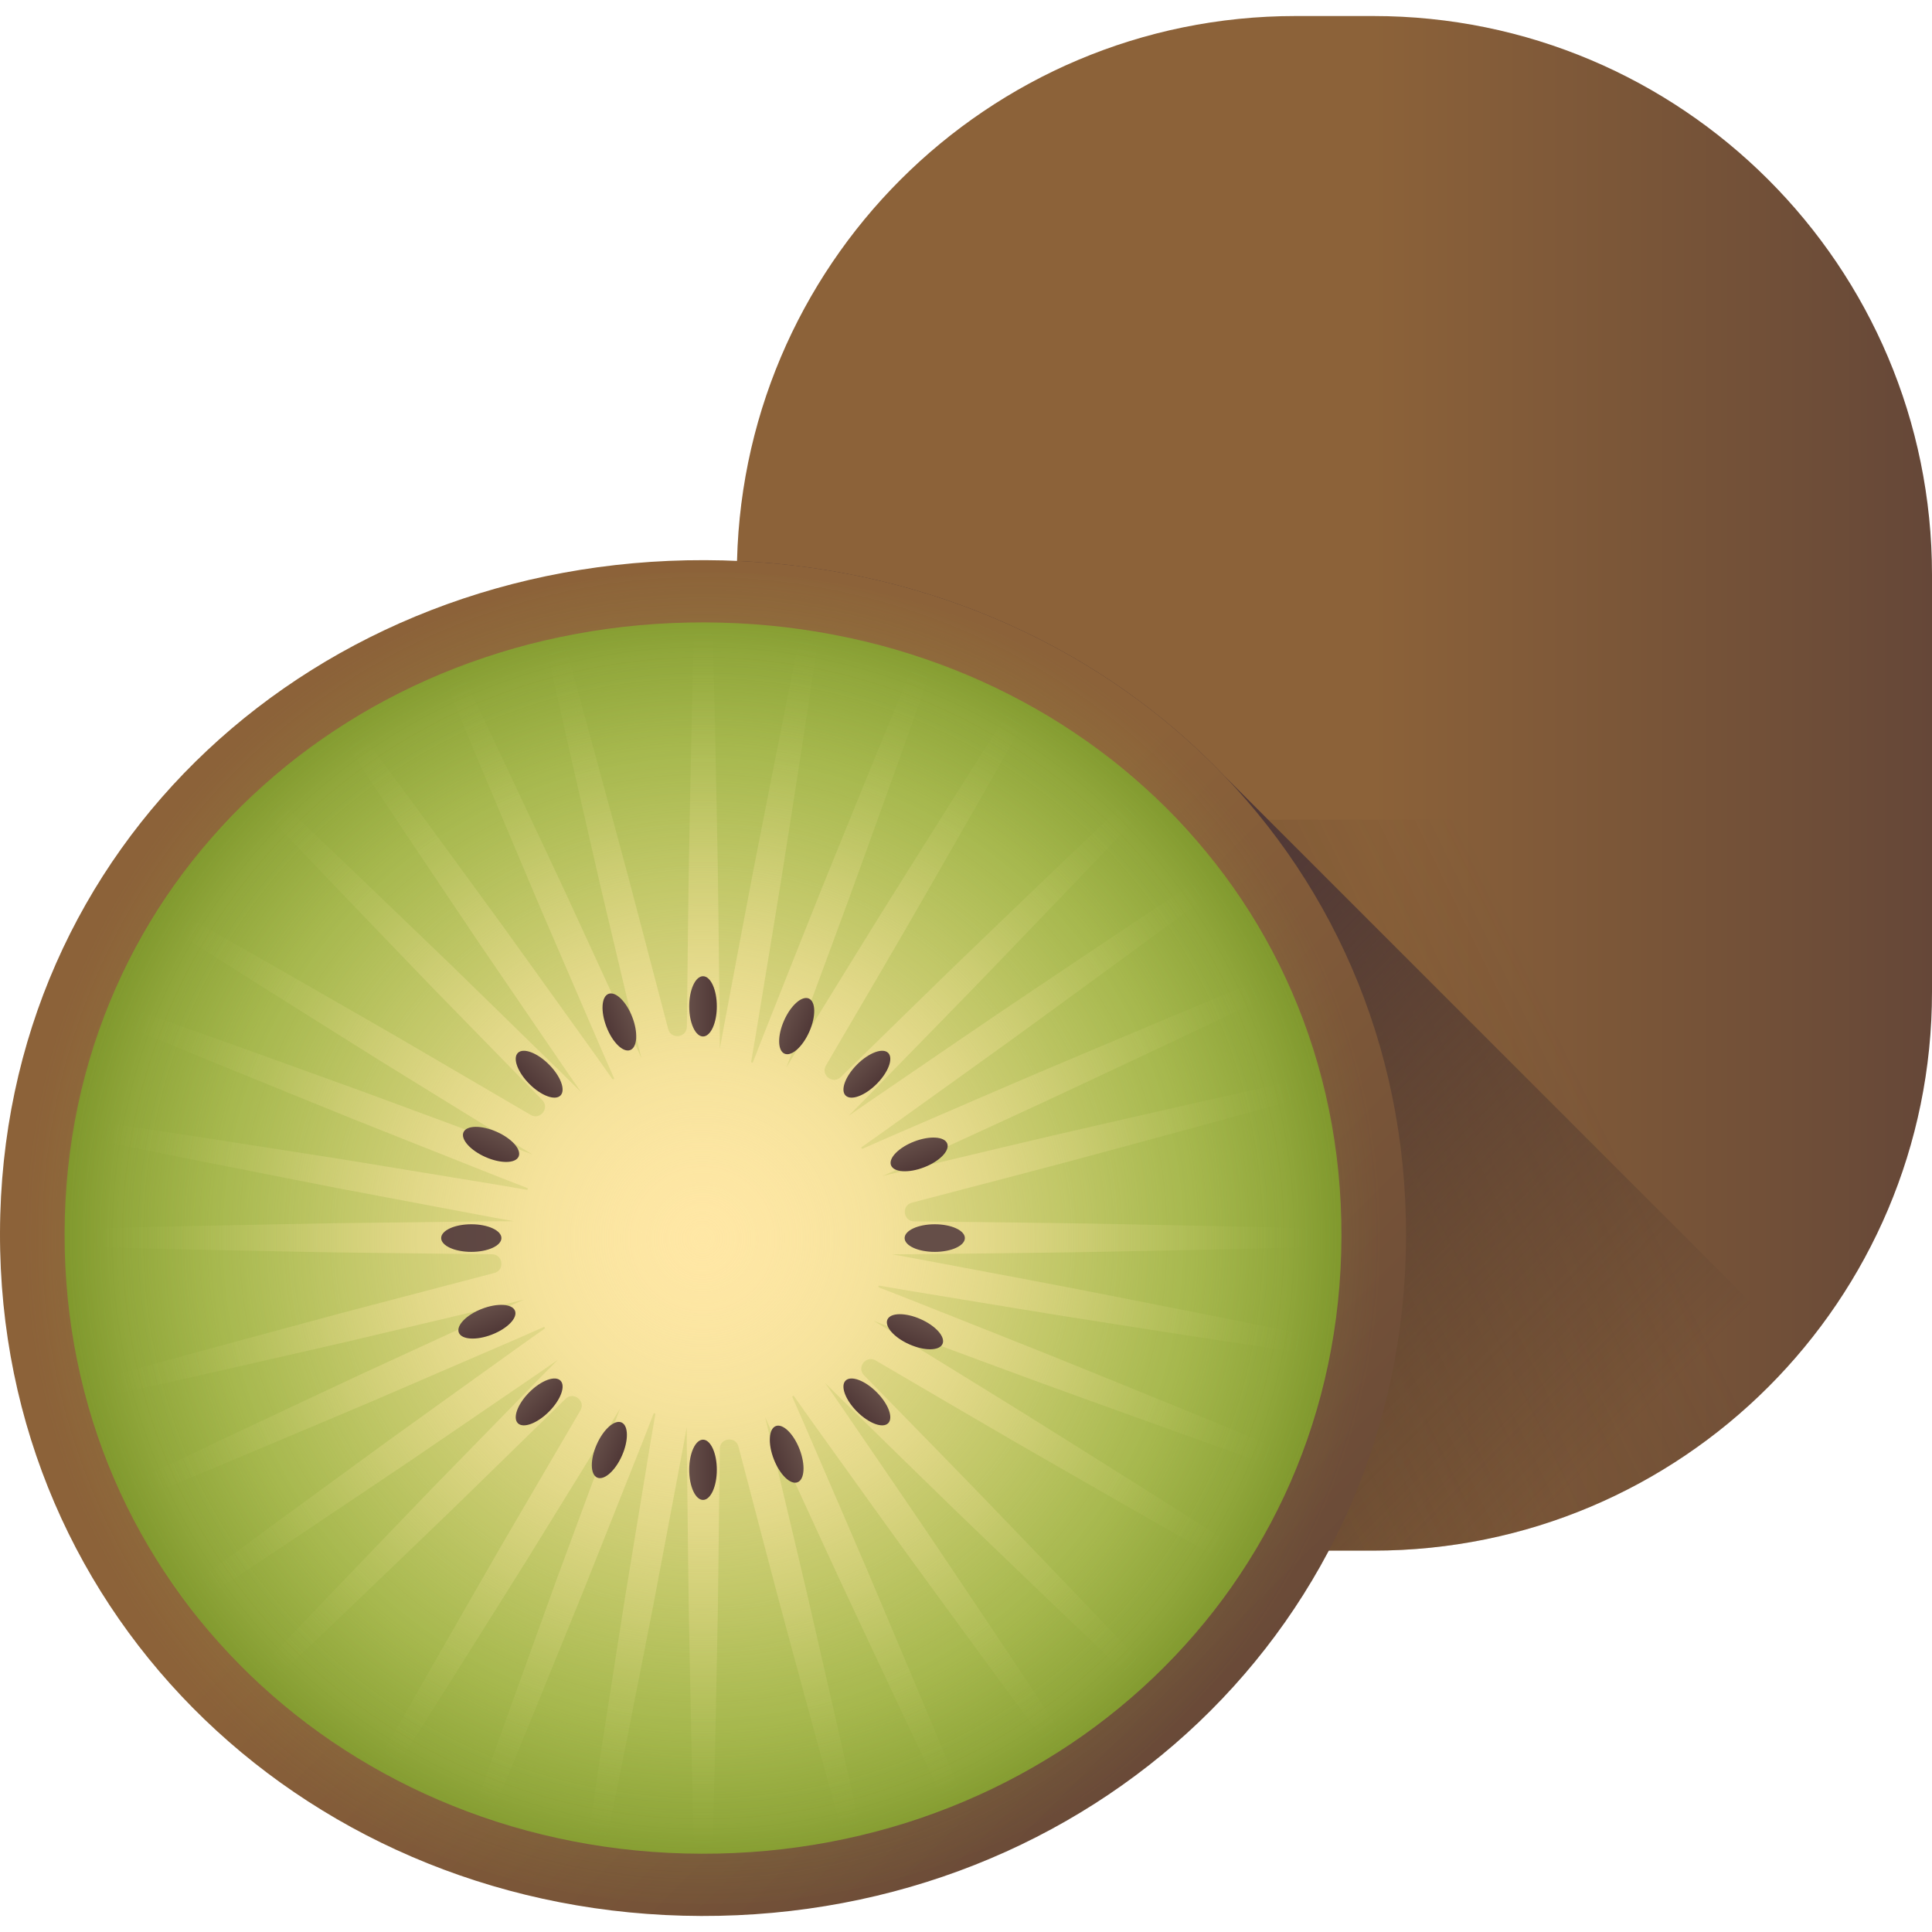 <?xml version="1.0" encoding="iso-8859-1"?>
<!-- Generator: Adobe Illustrator 19.0.0, SVG Export Plug-In . SVG Version: 6.00 Build 0)  -->
<svg version="1.1" id="Capa_1" xmlns="http://www.w3.org/2000/svg" xmlns:xlink="http://www.w3.org/1999/xlink" x="0px" y="0px"
	 viewBox="0 0 512 512" style="enable-background:new 0 0 512 512;" xml:space="preserve">
<linearGradient id="SVGID_1_" gradientUnits="userSpaceOnUse" x1="361.838" y1="307.767" x2="581.978" y2="307.767" gradientTransform="matrix(1.004 0 0 -1.004 0.192 516.562)">
	<stop  offset="0" style="stop-color:#8C6239"/>
	<stop  offset="0.517" style="stop-color:#6F4E38"/>
	<stop  offset="1" style="stop-color:#503837"/>
</linearGradient>
<path style="fill:url(#SVGID_1_);" d="M363.915,410.929h-20.556c-81.784,0-148.084-66.3-148.084-148.084V152.331
	c0-81.784,66.3-148.084,148.084-148.084h20.556C445.7,4.247,512,70.546,512,152.331v110.514
	C512,344.63,445.7,410.929,363.915,410.929z"/>
<linearGradient id="SVGID_2_" gradientUnits="userSpaceOnUse" x1="406.463" y1="255.917" x2="5.103" y2="59.997" gradientTransform="matrix(1.004 0 0 -1.004 0.192 516.562)">
	<stop  offset="0" style="stop-color:#3E2E28;stop-opacity:0"/>
	<stop  offset="1" style="stop-color:#503837"/>
</linearGradient>
<path style="fill:url(#SVGID_2_);" d="M195.275,217.219v45.625c0,81.784,66.3,148.084,148.084,148.084h20.556
	c81.784,0,148.084-66.3,148.084-148.084v-45.625H195.275z"/>
<linearGradient id="SVGID_3_" gradientUnits="userSpaceOnUse" x1="401.168" y1="108.204" x2="271.959" y2="237.414" gradientTransform="matrix(1.004 0 0 -1.004 0.192 516.562)">
	<stop  offset="0" style="stop-color:#3E2E28;stop-opacity:0"/>
	<stop  offset="1" style="stop-color:#503837"/>
</linearGradient>
<path style="fill:url(#SVGID_3_);" d="M324.602,205.761c-32.209-33.751-78.024-54.86-129.281-57.103
	c-0.03,1.221-0.046,2.445-0.046,3.672v110.514c0,81.784,66.3,148.084,148.084,148.084h20.556c45.416,0,86.049-20.452,113.213-52.641
	L324.602,205.761z"/>
<linearGradient id="SVGID_4_" gradientUnits="userSpaceOnUse" x1="177.604" y1="196.049" x2="402.764" y2="-30.381" gradientTransform="matrix(1.004 0 0 -1.004 0.192 516.562)">
	<stop  offset="0" style="stop-color:#8C6239"/>
	<stop  offset="0.517" style="stop-color:#6F4E38"/>
	<stop  offset="1" style="stop-color:#503837"/>
</linearGradient>
<path style="fill:url(#SVGID_4_);" d="M372.615,327.667c-0.286,102.895-83.915,180.372-186.81,180.085S-0.285,429.526,0.001,326.631
	s83.91-178.471,186.804-178.185C289.698,148.732,372.901,224.774,372.615,327.667z"/>
<radialGradient id="SVGID_5_" cx="181.527" cy="192.101" r="203.569" gradientTransform="matrix(1.004 0.003 0.003 -1.004 3.526 520.444)" gradientUnits="userSpaceOnUse">
	<stop  offset="0" style="stop-color:#9EB644"/>
	<stop  offset="0.468" style="stop-color:#9CB443"/>
	<stop  offset="0.637" style="stop-color:#95AE3D"/>
	<stop  offset="0.757" style="stop-color:#8AA235"/>
	<stop  offset="0.854" style="stop-color:#799228"/>
	<stop  offset="0.936" style="stop-color:#637C17"/>
	<stop  offset="1" style="stop-color:#4C6606"/>
</radialGradient>
<path style="fill:url(#SVGID_5_);" d="M355.504,327.708c-0.26,93.445-76.209,163.807-169.654,163.547
	c-93.445-0.26-169-71.043-168.741-164.489c0.26-93.445,76.204-162.081,169.649-161.821
	C280.203,165.206,355.764,234.263,355.504,327.708z"/>
<radialGradient id="SVGID_6_" cx="181.527" cy="192.101" r="179.161" gradientTransform="matrix(1.004 0.003 0.003 -1.004 3.526 520.444)" gradientUnits="userSpaceOnUse">
	<stop  offset="0" style="stop-color:#FFE7A5"/>
	<stop  offset="0.259" style="stop-color:#FCE5A2;stop-opacity:0.741"/>
	<stop  offset="0.452" style="stop-color:#F3E199;stop-opacity:0.548"/>
	<stop  offset="0.622" style="stop-color:#E2D988;stop-opacity:0.378"/>
	<stop  offset="0.78" style="stop-color:#CCCD72;stop-opacity:0.22"/>
	<stop  offset="0.928" style="stop-color:#AFBF55;stop-opacity:0.071"/>
	<stop  offset="1" style="stop-color:#9EB644;stop-opacity:0"/>
</radialGradient>
<path style="fill:url(#SVGID_6_);" d="M369.411,327.675c-0.281,101.125-82.472,177.27-183.597,176.989
	C84.689,504.383,2.923,427.782,3.204,326.656S85.67,151.254,186.796,151.535S369.692,226.549,369.411,327.675z"/>
<radialGradient id="SVGID_7_" cx="185.232" cy="187.569" r="160.848" gradientTransform="matrix(1.004 0 0 -1.004 0.192 516.562)" gradientUnits="userSpaceOnUse">
	<stop  offset="0" style="stop-color:#FFE7A5"/>
	<stop  offset="0.281" style="stop-color:#FCE6A2;stop-opacity:0.719"/>
	<stop  offset="0.47" style="stop-color:#F3E199;stop-opacity:0.53"/>
	<stop  offset="0.633" style="stop-color:#E4D98A;stop-opacity:0.367"/>
	<stop  offset="0.78" style="stop-color:#CFCF75;stop-opacity:0.22"/>
	<stop  offset="0.916" style="stop-color:#B3C159;stop-opacity:0.084"/>
	<stop  offset="1" style="stop-color:#9EB644;stop-opacity:0"/>
</radialGradient>
<path style="fill:url(#SVGID_7_);" d="M296.074,351.008c15.407,2.43,30.823,4.803,46.257,7.081c3.23,0.477,4.074-4.311,0.876-4.968
	c-15.282-3.138-30.58-6.18-45.888-9.167c-18.313-3.66-36.682-6.994-55.025-10.482l-5.877-1.064l5.972-0.027
	c18.67-0.25,37.34-0.344,56.01-0.769c15.594-0.283,31.189-0.621,46.783-1.059c3.264-0.091,3.264-4.953,0-5.045
	c-15.594-0.438-31.189-0.776-46.783-1.059c-18.67-0.425-37.34-0.519-56.01-0.769h-0.098c-2.96-0.013-3.479-4.234-0.61-4.963
	l0.095-0.024c18.055-4.762,36.145-9.374,54.158-14.305c15.062-4.05,30.11-8.154,45.134-12.353c3.144-0.879,1.968-5.596-1.222-4.895
	c-15.237,3.351-30.448,6.798-45.647,10.298c-18.217,4.108-36.354,8.536-54.529,12.814l-5.802,1.42l5.444-2.455
	c16.953-7.825,33.969-15.508,50.851-23.492c14.13-6.604,28.237-13.258,42.304-20.003c2.945-1.411,0.966-5.853-2.053-4.608
	c-14.423,5.945-28.807,11.981-43.167,18.068c-17.227,7.209-34.32,14.719-51.476,22.087l-7.156,3.148
	c-0.277,0.121-0.493-0.26-0.246-0.435l6.384-4.514c15.15-10.914,30.389-21.7,45.44-32.756c12.611-9.177,25.191-18.399,37.714-27.701
	c2.621-1.947-0.168-5.929-2.893-4.132c-13.025,8.587-25.994,17.253-38.929,25.966c-15.537,10.362-30.885,20.992-46.321,31.497
	l-4.908,3.403l4.203-4.243c13.025-13.378,26.159-26.646,39.061-40.148c10.826-11.227,21.614-22.494,32.331-33.83
	c2.243-2.372-1.195-5.811-3.567-3.567c-11.336,10.718-22.602,21.505-33.83,32.331c-13.502,12.901-26.77,26.036-40.148,39.062
	l-0.07,0.07c-2.102,2.083-5.453-0.534-3.941-3.079l0.051-0.085c9.399-16.133,18.931-32.187,28.18-48.41
	c7.786-13.514,15.526-27.057,23.18-40.65c1.602-2.845-2.566-5.348-4.325-2.597c-8.404,13.143-16.723,26.337-24.996,39.559
	c-9.977,15.787-19.671,31.743-29.497,47.619l-3.099,5.106l2.114-5.586c6.454-17.52,13.055-34.985,19.346-52.568
	c5.322-14.66,10.591-29.342,15.77-44.057c1.083-3.08-3.456-4.822-4.71-1.807c-5.994,14.402-11.896,28.841-17.747,43.299
	c-7.084,17.278-13.86,34.675-20.781,52.017l-2.834,7.286c-0.109,0.282-0.532,0.165-0.481-0.134l1.322-7.705
	c2.996-18.43,6.145-36.832,8.968-55.292c2.428-15.406,4.803-30.821,7.08-46.255c0.477-3.23-4.311-4.074-4.968-0.876
	c-3.138,15.281-6.18,30.579-9.166,45.887c-3.659,18.313-6.994,36.682-10.482,55.025l-1.064,5.877l-0.027-5.972
	c-0.25-18.67-0.344-37.34-0.769-56.01c-0.283-15.595-0.621-31.19-1.059-46.785c-0.091-3.264-4.953-3.264-5.045,0
	c-0.438,15.595-0.776,31.19-1.059,46.785c-0.425,18.67-0.519,37.34-0.769,56.01v0.049c-0.013,2.96-4.235,3.479-4.963,0.609
	l-0.012-0.048l-7.096-27.093l-3.557-13.544l-3.651-13.521c-4.088-15.209-8.233-30.405-12.477-45.575
	c-0.879-3.143-5.596-1.967-4.895,1.222c3.38,15.386,6.86,30.747,10.396,46.094l3.128,13.651l3.224,13.627l6.463,27.25l1.392,5.684
	l-2.404-5.335l-11.693-25.449l-5.854-12.721l-5.943-12.682c-6.667-14.268-13.387-28.512-20.201-42.716
	c-1.412-2.944-5.852-0.966-4.609,2.053c6,14.565,12.094,29.089,18.241,43.588l5.451,12.9l5.541,12.861l11.097,25.714l3.107,7.058
	c0.121,0.277-0.26,0.493-0.435,0.246l-4.45-6.298l-16.33-22.753l-8.172-11.371l-8.252-11.315
	c-9.265-12.735-18.578-25.436-27.974-38.08c-1.948-2.62-5.929,0.168-4.133,2.894c8.667,13.153,17.418,26.249,26.216,39.311
	l7.811,11.624l7.891,11.568l15.796,23.126l3.335,4.807l-4.155-4.119l-20.033-19.571l-10.023-9.779l-10.091-9.711
	c-11.335-10.933-22.713-21.825-34.161-32.645c-2.372-2.242-5.81,1.195-3.568,3.568c10.819,11.449,21.712,22.826,32.645,34.161
	l9.71,10.091l9.78,10.022l19.571,20.032l0,0c2.084,2.102-0.534,5.454-3.079,3.941l0,0l-24.175-14.14l-12.092-7.063l-12.142-6.978
	c-13.645-7.864-27.321-15.677-41.048-23.403c-2.845-1.601-5.348,2.566-2.598,4.325c13.269,8.489,26.591,16.891,39.943,25.243
	l11.864,7.441l11.916,7.357l23.839,14.698l5.004,3.035l-5.472-2.072l-26.263-9.728l-13.134-4.855l-13.169-4.764
	c-14.803-5.375-29.628-10.695-44.488-15.92c-3.08-1.083-4.821,3.455-1.807,4.71c14.542,6.057,29.121,12.017,43.72,17.923
	l12.977,5.268l13.012,5.176l26.03,10.335l7.188,2.794c0.282,0.109,0.165,0.532-0.134,0.481l-7.601-1.306l-27.636-4.542
	l-13.819-2.262l-13.836-2.165c-15.557-2.454-31.124-4.85-46.708-7.146c-3.23-0.476-4.074,4.311-0.876,4.968
	c15.43,3.172,30.878,6.244,46.335,9.259l13.743,2.697l13.76,2.6l27.523,5.183l5.757,1.041l-5.851,0.025l-28.004,0.326l-14.003,0.172
	l-14.003,0.27c-15.747,0.285-31.493,0.627-47.239,1.073c-3.263,0.092-3.263,4.953,0,5.046c15.747,0.445,31.493,0.788,47.239,1.073
	l14.003,0.27l14.003,0.172l28.004,0.326l0,0c2.961,0.013,3.479,4.235,0.61,4.963l0,0l-27.093,7.096l-13.544,3.557l-13.521,3.651
	c-15.209,4.088-30.405,8.233-45.575,12.477c-3.143,0.879-1.967,5.596,1.222,4.895c15.386-3.38,30.747-6.86,46.094-10.396
	l13.651-3.128l13.627-3.224l27.25-6.463l5.683-1.392l-5.335,2.404l-25.449,11.693l-12.721,5.854l-12.682,5.944
	c-14.268,6.667-28.512,13.387-42.715,20.201c-2.943,1.412-0.966,5.852,2.053,4.609c14.565-6,29.089-12.094,43.588-18.241l12.9-5.451
	l12.861-5.541l25.714-11.097l7.058-3.107c0.277-0.121,0.493,0.26,0.246,0.435l-6.298,4.45l-22.753,16.33l-11.371,8.172
	l-11.315,8.252c-12.736,9.265-25.437,18.578-38.081,27.974c-2.62,1.948,0.168,5.929,2.894,4.133
	c13.154-8.667,26.25-17.418,39.312-26.217l11.624-7.811l11.568-7.891l23.127-15.796l4.808-3.335l-4.119,4.155l-19.571,20.032
	l-9.78,10.022l-9.71,10.091c-10.933,11.335-21.825,22.713-32.645,34.161c-2.242,2.372,1.195,5.81,3.568,3.568
	c11.449-10.819,22.826-21.711,34.161-32.645l10.091-9.711l10.023-9.779l20.033-19.571l0,0c2.102-2.084,5.454,0.534,3.941,3.079l0,0
	l-14.14,24.175l-7.063,12.092l-6.978,12.142c-7.864,13.645-15.677,27.321-23.403,41.048c-1.601,2.845,2.566,5.348,4.325,2.598
	c8.489-13.27,16.891-26.592,25.243-39.944l7.441-11.864l7.357-11.916l14.698-23.839l3.035-5.004l-2.072,5.472l-9.727,26.263
	l-4.856,13.134l-4.764,13.169c-5.375,14.803-10.695,29.628-15.92,44.488c-1.083,3.08,3.455,4.821,4.71,1.807
	c6.056-14.542,12.017-29.12,17.923-43.72l5.268-12.977l5.176-13.012l10.336-26.03l2.793-7.188c0.109-0.282,0.532-0.165,0.481,0.134
	l-1.306,7.6l-4.542,27.636l-2.262,13.82l-2.165,13.836c-2.454,15.557-4.85,31.124-7.146,46.707c-0.476,3.23,4.311,4.074,4.968,0.876
	c3.172-15.43,6.244-30.878,9.259-46.335l2.697-13.743l2.6-13.76l5.183-27.523l1.041-5.758l0.025,5.852l0.326,28.004l0.172,14.003
	l0.27,14.003c0.285,15.747,0.627,31.492,1.072,47.239c0.092,3.263,4.953,3.263,5.046,0c0.445-15.747,0.788-31.492,1.072-47.239
	l0.27-14.003l0.172-14.003l0.326-28.004v-0.05c0.013-2.96,4.234-3.48,4.963-0.61l0.012,0.048
	c4.763,18.054,9.374,36.145,14.305,54.158c4.05,15.062,8.154,30.111,12.353,45.135c0.879,3.144,5.596,1.968,4.895-1.222
	c-3.351-15.237-6.798-30.449-10.298-45.647c-4.108-18.217-8.536-36.355-12.814-54.529l-1.42-5.802l2.455,5.445
	c7.825,16.953,15.508,33.969,23.492,50.851c6.604,14.13,13.259,28.238,20.003,42.305c1.412,2.945,5.853,0.966,4.608-2.053
	c-5.945-14.423-11.982-28.807-18.069-43.168c-7.209-17.227-14.718-34.32-22.087-51.476l-3.148-7.156
	c-0.121-0.277,0.26-0.493,0.435-0.246l4.514,6.384c10.914,15.15,21.7,30.39,32.756,45.439c9.176,12.611,18.398,25.19,27.701,37.713
	c1.947,2.621,5.929-0.168,4.132-2.893c-8.587-13.025-17.253-25.993-25.965-38.929c-10.361-15.537-20.993-30.885-31.497-46.321
	l-3.403-4.908l4.243,4.204c13.378,13.025,26.646,26.16,40.148,39.062c11.227,10.827,22.494,21.614,33.83,32.332
	c2.372,2.243,5.811-1.195,3.567-3.567c-10.718-11.336-21.505-22.603-32.332-33.83c-12.901-13.502-26.037-26.77-39.061-40.148
	l-0.069-0.07c-2.083-2.102,0.534-5.453,3.078-3.941l0.084,0.05c16.133,9.399,32.187,18.931,48.41,28.18
	c13.514,7.786,27.057,15.526,40.65,23.18c2.845,1.602,5.348-2.566,2.597-4.325c-13.143-8.404-26.337-16.724-39.56-24.996
	c-15.786-9.977-31.742-19.671-47.619-29.497l-5.106-3.098l5.587,2.114c17.52,6.454,34.985,13.054,52.568,19.346
	c14.661,5.322,29.342,10.591,44.058,15.77c3.08,1.083,4.822-3.455,1.807-4.71c-14.403-5.994-28.841-11.897-43.299-17.747
	c-17.278-7.084-34.675-13.86-52.017-20.781l-7.286-2.834c-0.282-0.109-0.165-0.532,0.134-0.481l7.706,1.323
	C259.212,345.034,277.614,348.184,296.074,351.008z"/>
<g>
	
		<linearGradient id="SVGID_8_" gradientUnits="userSpaceOnUse" x1="181.743" y1="248.893" x2="189.023" y2="248.893" gradientTransform="matrix(1.004 0 0 -1.004 0.192 516.562)">
		<stop  offset="0" style="stop-color:#654E48"/>
		<stop  offset="1" style="stop-color:#503837"/>
	</linearGradient>
	<ellipse style="fill:url(#SVGID_8_);" cx="186.308" cy="266.692" rx="3.659" ry="7.983"/>
	
		<linearGradient id="SVGID_9_" gradientUnits="userSpaceOnUse" x1="181.743" y1="126.553" x2="189.023" y2="126.553" gradientTransform="matrix(1.004 0 0 -1.004 0.192 516.562)">
		<stop  offset="0" style="stop-color:#654E48"/>
		<stop  offset="1" style="stop-color:#503837"/>
	</linearGradient>
	<ellipse style="fill:url(#SVGID_9_);" cx="186.308" cy="389.512" rx="3.659" ry="7.983"/>
</g>
<g>
	
		<linearGradient id="SVGID_10_" gradientUnits="userSpaceOnUse" x1="181.998" y1="185.137" x2="0.058" y2="177.847" gradientTransform="matrix(1.004 0 0 -1.004 0.192 516.562)">
		<stop  offset="0" style="stop-color:#654E48"/>
		<stop  offset="1" style="stop-color:#503837"/>
	</linearGradient>
	<ellipse style="fill:url(#SVGID_10_);" cx="247.717" cy="328.102" rx="7.983" ry="3.659"/>
	
		<linearGradient id="SVGID_11_" gradientUnits="userSpaceOnUse" x1="181.802" y1="190.031" x2="-0.138" y2="182.741" gradientTransform="matrix(1.004 0 0 -1.004 0.192 516.562)">
		<stop  offset="0" style="stop-color:#654E48"/>
		<stop  offset="1" style="stop-color:#503837"/>
	</linearGradient>
	<ellipse style="fill:url(#SVGID_11_);" cx="124.898" cy="328.102" rx="7.983" ry="3.659"/>
</g>
<linearGradient id="SVGID_12_" gradientUnits="userSpaceOnUse" x1="226.074" y1="233.549" x2="231.228" y2="228.395" gradientTransform="matrix(1.004 0 0 -1.004 0.192 516.562)">
	<stop  offset="0" style="stop-color:#654E48"/>
	<stop  offset="1" style="stop-color:#503837"/>
</linearGradient>
<path style="fill:url(#SVGID_12_);" d="M232.319,287.264c-3.118,3.118-6.804,4.487-8.232,3.058c-1.429-1.429-0.06-5.115,3.058-8.232
	c3.118-3.118,6.804-4.487,8.232-3.058S235.436,284.145,232.319,287.264z"/>
<linearGradient id="SVGID_13_" gradientUnits="userSpaceOnUse" x1="139.557" y1="147.048" x2="144.717" y2="141.888" gradientTransform="matrix(1.004 0 0 -1.004 0.192 516.562)">
	<stop  offset="0" style="stop-color:#654E48"/>
	<stop  offset="1" style="stop-color:#503837"/>
</linearGradient>
<path style="fill:url(#SVGID_13_);" d="M145.471,374.111c-3.118,3.118-6.804,4.487-8.232,3.058s-0.06-5.115,3.058-8.232
	c3.118-3.118,6.804-4.487,8.232-3.058C149.959,367.307,148.589,370.994,145.471,374.111z"/>
<g>
	
		<linearGradient id="SVGID_14_" gradientUnits="userSpaceOnUse" x1="231.222" y1="147.046" x2="226.063" y2="141.897" gradientTransform="matrix(1.004 0 0 -1.004 0.192 516.562)">
		<stop  offset="0" style="stop-color:#654E48"/>
		<stop  offset="1" style="stop-color:#503837"/>
	</linearGradient>
	<path style="fill:url(#SVGID_14_);" d="M227.144,374.111c-3.118-3.118-4.487-6.804-3.058-8.232c1.429-1.429,5.115-0.06,8.232,3.058
		s4.487,6.804,3.058,8.232C233.948,378.597,230.262,377.229,227.144,374.111z"/>
	
		<linearGradient id="SVGID_15_" gradientUnits="userSpaceOnUse" x1="144.794" y1="233.635" x2="139.636" y2="228.486" gradientTransform="matrix(1.004 0 0 -1.004 0.192 516.562)">
		<stop  offset="0" style="stop-color:#654E48"/>
		<stop  offset="1" style="stop-color:#503837"/>
	</linearGradient>
	<path style="fill:url(#SVGID_15_);" d="M140.297,287.264c-3.118-3.118-4.487-6.804-3.058-8.232s5.115-0.06,8.232,3.058
		c3.118,3.118,4.487,6.804,3.058,8.232C147.1,291.75,143.414,290.382,140.297,287.264z"/>
</g>
<linearGradient id="SVGID_16_" gradientUnits="userSpaceOnUse" x1="206.779" y1="245.146" x2="213.449" y2="242.207" gradientTransform="matrix(1.004 0 0 -1.004 0.192 516.562)">
	<stop  offset="0" style="stop-color:#654E48"/>
	<stop  offset="1" style="stop-color:#503837"/>
</linearGradient>
<path style="fill:url(#SVGID_16_);" d="M214.477,273.409c-1.782,4.033-4.725,6.64-6.574,5.824c-1.848-0.816-1.902-4.749-0.119-8.781
	c1.783-4.033,4.725-6.64,6.574-5.824C216.205,265.444,216.259,269.376,214.477,273.409z"/>
<linearGradient id="SVGID_17_" gradientUnits="userSpaceOnUse" x1="157.331" y1="133.249" x2="163.997" y2="130.3" gradientTransform="matrix(1.004 0 0 -1.004 0.192 516.562)">
	<stop  offset="0" style="stop-color:#654E48"/>
	<stop  offset="1" style="stop-color:#503837"/>
</linearGradient>
<path style="fill:url(#SVGID_17_);" d="M164.833,385.749c-1.782,4.033-4.725,6.64-6.574,5.824c-1.848-0.817-1.902-4.749-0.119-8.781
	c1.783-4.033,4.725-6.64,6.574-5.824C166.561,377.785,166.615,381.717,164.833,385.749z"/>
<g>
	
		<linearGradient id="SVGID_18_" gradientUnits="userSpaceOnUse" x1="242.811" y1="166.334" x2="239.871" y2="159.674" gradientTransform="matrix(1.004 0 0 -1.004 0.192 516.562)">
		<stop  offset="0" style="stop-color:#654E48"/>
		<stop  offset="1" style="stop-color:#503837"/>
	</linearGradient>
	<path style="fill:url(#SVGID_18_);" d="M240.999,356.269c-4.033-1.782-6.64-4.725-5.824-6.574c0.817-1.848,4.749-1.902,8.781-0.119
		c4.033,1.783,6.64,4.725,5.824,6.574C248.963,357.998,245.032,358.051,240.999,356.269z"/>
	
		<linearGradient id="SVGID_19_" gradientUnits="userSpaceOnUse" x1="130.889" y1="215.738" x2="127.949" y2="209.078" gradientTransform="matrix(1.004 0 0 -1.004 0.192 516.562)">
		<stop  offset="0" style="stop-color:#654E48"/>
		<stop  offset="1" style="stop-color:#503837"/>
	</linearGradient>
	<path style="fill:url(#SVGID_19_);" d="M128.658,306.625c-4.033-1.782-6.64-4.725-5.824-6.574c0.816-1.848,4.749-1.902,8.781-0.119
		c4.033,1.782,6.64,4.725,5.824,6.574C136.622,308.353,132.691,308.407,128.658,306.625z"/>
</g>
<linearGradient id="SVGID_20_" gradientUnits="userSpaceOnUse" x1="241.12" y1="213.206" x2="243.75" y2="206.406" gradientTransform="matrix(1.004 0 0 -1.004 0.192 516.562)">
	<stop  offset="0" style="stop-color:#654E48"/>
	<stop  offset="1" style="stop-color:#503837"/>
</linearGradient>
<path style="fill:url(#SVGID_20_);" d="M244.898,309.346c-4.112,1.591-8.036,1.354-8.766-0.531c-0.73-1.884,2.013-4.702,6.125-6.295
	c4.112-1.591,8.036-1.354,8.766,0.531C251.753,304.937,249.01,307.755,244.898,309.346z"/>
<linearGradient id="SVGID_21_" gradientUnits="userSpaceOnUse" x1="127.031" y1="169.035" x2="129.661" y2="162.236" gradientTransform="matrix(1.004 0 0 -1.004 0.192 516.562)">
	<stop  offset="0" style="stop-color:#654E48"/>
	<stop  offset="1" style="stop-color:#503837"/>
</linearGradient>
<path style="fill:url(#SVGID_21_);" d="M130.358,353.679c-4.112,1.591-8.036,1.354-8.766-0.531c-0.73-1.884,2.013-4.702,6.125-6.295
	c4.112-1.591,8.036-1.354,8.766,0.531C137.212,349.27,134.47,352.088,130.358,353.679z"/>
<g>
	
		<linearGradient id="SVGID_22_" gradientUnits="userSpaceOnUse" x1="210.769" y1="131.957" x2="203.979" y2="129.327" gradientTransform="matrix(1.004 0 0 -1.004 0.192 516.562)">
		<stop  offset="0" style="stop-color:#654E48"/>
		<stop  offset="1" style="stop-color:#503837"/>
	</linearGradient>
	<path style="fill:url(#SVGID_22_);" d="M205.062,386.691c-1.591-4.112-1.354-8.036,0.531-8.766c1.884-0.73,4.702,2.013,6.295,6.125
		c1.591,4.112,1.354,8.036-0.531,8.766C209.471,393.546,206.653,390.803,205.062,386.691z"/>
	
		<linearGradient id="SVGID_23_" gradientUnits="userSpaceOnUse" x1="166.582" y1="246.04" x2="159.792" y2="243.41" gradientTransform="matrix(1.004 0 0 -1.004 0.192 516.562)">
		<stop  offset="0" style="stop-color:#654E48"/>
		<stop  offset="1" style="stop-color:#503837"/>
	</linearGradient>
	<path style="fill:url(#SVGID_23_);" d="M160.729,272.151c-1.591-4.112-1.354-8.036,0.531-8.766c1.884-0.73,4.702,2.013,6.295,6.125
		c1.591,4.112,1.354,8.036-0.531,8.766C165.138,279.004,162.32,276.263,160.729,272.151z"/>
</g>
<g>
</g>
<g>
</g>
<g>
</g>
<g>
</g>
<g>
</g>
<g>
</g>
<g>
</g>
<g>
</g>
<g>
</g>
<g>
</g>
<g>
</g>
<g>
</g>
<g>
</g>
<g>
</g>
<g>
</g>
</svg>
